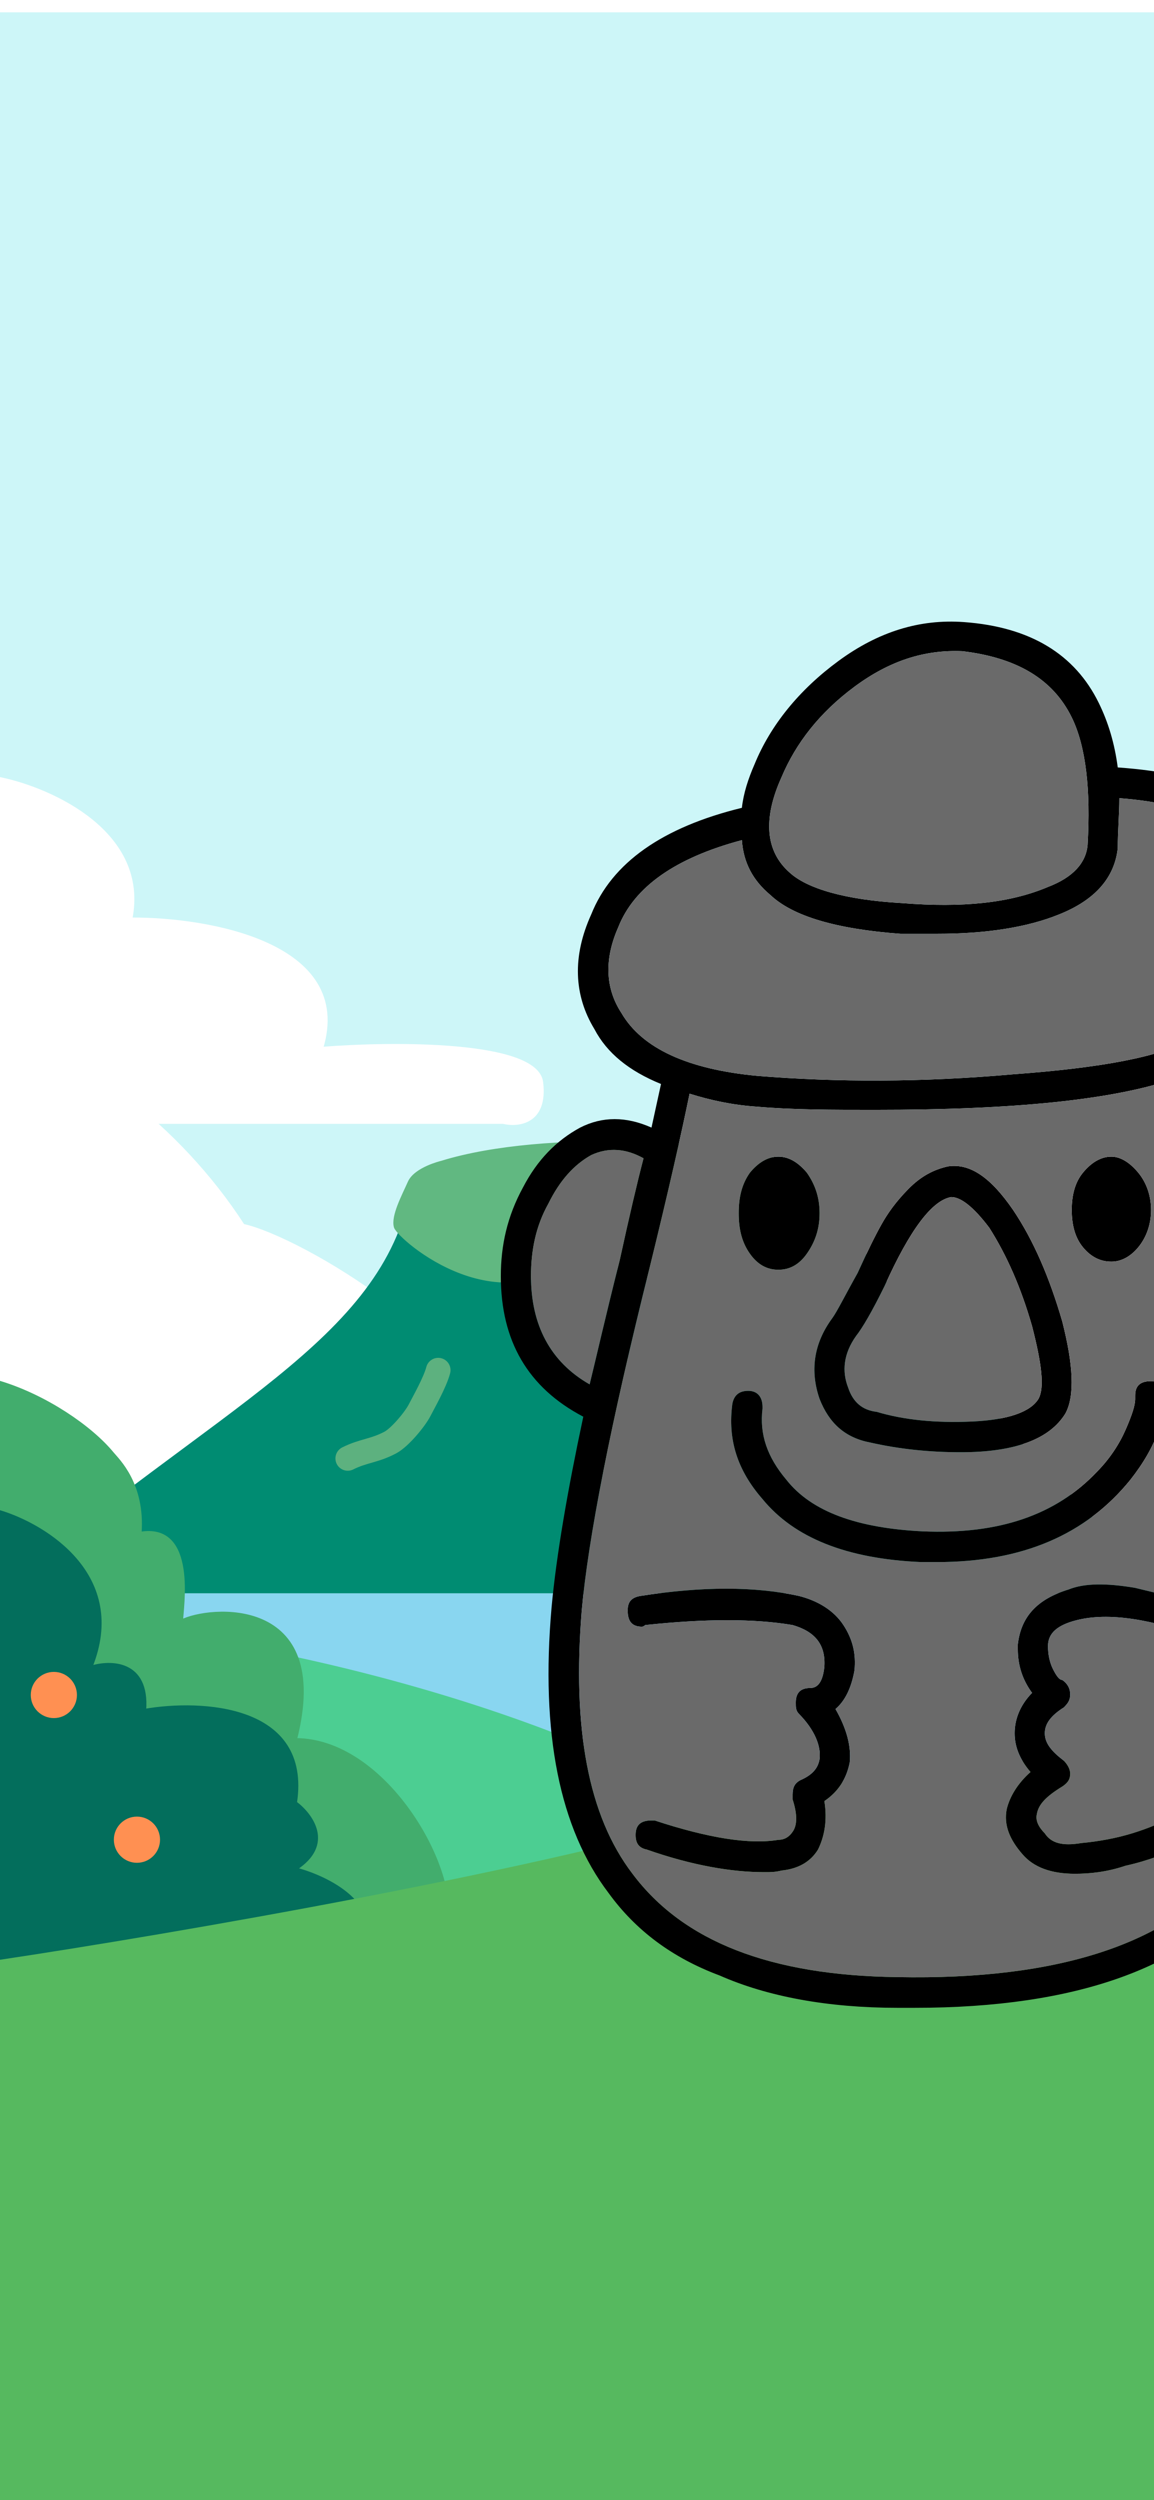 <svg width="375" height="812" viewBox="0 0 375 812" fill="none" xmlns="http://www.w3.org/2000/svg">
<g filter="url(#filter0_d_140_1409)">
<rect width="375" height="812" fill="#CDF6F8"/>
<path d="M341.5 369.5C353.9 333.9 372.333 329 380 331V508L203.5 513.5C210.5 489 213.6 448 214 424C214.4 400 254 380.5 280.5 391.5C297.7 367.9 327.667 363 341.5 369.5Z" fill="white"/>
<path d="M42.5 294.5C48.1 266.5 16.833 252.5 0.5 249V360.5H163.5C168.333 361.667 177.6 360.7 176 347.5C174.4 334.3 127.667 334.667 104.5 336.5C114.9 302.5 67.5 294.333 42.5 294.5Z" fill="white" stroke="white"/>
<path d="M79 394C58 361.5 24.916 337.319 0 332V501.446H248.652C256.025 503.219 270.161 501.75 267.72 481.69C265.28 461.63 193.989 462.187 158.649 464.973C158.649 434 97.5 398 79 394Z" fill="white" stroke="white"/>
<path d="M381 512.974H1C70.806 452.94 124.5 432 134 382.316C137.482 379.369 140.633 377.067 143.5 375.474C163.799 370.178 233.5 362.474 263 379.114C266.554 381.422 269.297 384.186 271 387.474C283.897 412.378 343.667 482.807 381 512.974Z" fill="#008C72" stroke="#008B74"/>
<path d="M255 373.5C236.892 367.256 177.5 363 143.5 373.5C143.5 373.5 135 375.5 133 380C131 384.5 127.5 391 128.5 394.5C129.5 398 164 428.5 191 400C207.8 418.8 230.333 409.5 239.5 402.5C253.1 415.3 271.166 406.167 278.5 400C281.166 394.5 269.5 378.5 255 373.5Z" fill="#61B881" stroke="#61B881"/>
<path d="M378 514H0V594L378 586.672V514Z" fill="#89D6F0" stroke="#89D6F0"/>
<path d="M259.855 439.509C259.855 446.632 258.383 456.575 262.632 462.622C268.775 471.364 272.535 473.035 280 480.5" stroke="#5DB17F" stroke-width="8" stroke-linecap="round"/>
<path d="M203 441C200.592 453.523 201.787 467.772 199 480" stroke="#5DB17F" stroke-width="8" stroke-linecap="round"/>
<path d="M142.401 441C141.365 444.991 137.619 451.529 136.365 453.991C134.876 456.916 129.957 462.842 126.865 464.491C121.673 467.261 118.109 467.112 113 469.666" stroke="#5DB17F" stroke-width="8" stroke-linecap="round"/>
<path d="M197 565.749C257.81 592.138 328.5 576.747 383 584.914V764.414H0V523.914C20.5 519.414 117.5 531.249 197 565.749Z" fill="#4CCE92"/>
<path d="M36.5 468C29.5 459.5 14.833 449.5 0 445V607C36 607 136.4 638.7 144 623.5C151.6 608.3 127 561 96 561C108 514 67.5 518 59 522.5C59 518.5 63.833 490.833 45.5 494C46.7 478 38.353 470.251 36.5 468Z" fill="#42AD6D" stroke="#42AD6D"/>
<path d="M29.5 537.5C41.5 507.9 14.833 491.5 0 487V649C36 649 109.9 645.2 117.5 630C125.1 614.8 106.333 605.667 96 603C108.4 595 101.167 585.333 96 581.5C100.8 549.9 65.333 548.333 47 551.5C48.2 535.5 35.833 535.5 29.5 537.5Z" fill="#036E5C" stroke="#036E5C"/>
<path d="M242.5 583.5C179.3 603.5 54.5 624.833 0 633V812.5H383V572C362.5 567.5 305.7 563.5 242.5 583.5Z" fill="#56B95F" stroke="#56B95F"/>
<circle cx="44.5" cy="593.5" r="7.5" fill="#FF9052"/>
<circle cx="17.5" cy="546.5" r="7.5" fill="#FF9052"/>
<path d="M447.735 392.646C447.735 394.744 448.25 396.842 448.25 398.94C448.25 409.431 444.643 418.873 438.459 426.216C434.336 430.413 428.667 436.183 420.937 443.526L416.299 448.247C421.452 472.9 424.544 493.882 426.606 511.716C428.667 529.55 428.152 546.86 425.06 564.695C421.968 582.529 416.299 597.216 407.023 608.756C386.409 634.983 349.82 648.096 297.255 648.096H291.586C268.911 648.096 249.328 644.424 233.867 637.605C218.407 631.836 206.554 622.918 197.793 610.854C181.818 589.872 175.634 558.925 179.241 518.011C180.787 501.225 184.394 480.244 189.548 456.115C171.511 446.673 162.75 431.462 162.75 410.48C162.75 400.514 164.811 391.072 169.965 381.631C174.603 372.713 180.787 366.419 188.517 362.223C195.732 358.551 203.462 358.551 211.708 362.223C212.738 357.502 213.769 352.781 214.8 348.06C204.493 343.864 197.278 338.094 193.155 330.226C186.456 319.21 185.94 306.622 192.125 292.984C198.824 276.198 215.315 264.658 241.082 258.364C241.597 253.643 243.144 248.922 245.205 244.201C250.358 231.612 259.634 220.073 272.518 210.631C285.402 201.189 298.801 196.993 313.23 198.042C334.875 199.616 349.304 208.533 357.034 224.269C360.126 230.563 362.188 237.382 363.218 245.25C378.163 246.3 389.501 248.922 397.231 252.594C406.507 257.839 413.207 266.232 417.845 278.296C421.968 290.361 421.452 302.95 415.268 315.539C410.115 327.079 402.384 335.471 392.078 341.766C393.108 348.06 394.654 355.404 396.716 363.272C407.023 357.502 417.329 358.026 428.667 364.321C438.974 371.14 445.673 380.581 447.735 392.646ZM253.966 248.398C247.782 262.036 248.812 272.527 256.542 279.346C262.211 284.591 274.579 288.263 293.132 289.312C312.715 290.885 328.175 289.312 340.543 284.066C348.789 280.919 352.912 276.198 353.427 270.428C354.458 252.594 352.912 238.431 348.273 228.99C342.089 216.401 330.236 209.582 312.715 207.484C300.347 206.959 289.009 210.631 277.671 219.024C266.334 227.416 258.604 237.382 253.966 248.398ZM201.916 324.98C208.616 336.52 223.56 343.339 246.236 345.437C272.003 347.536 299.831 347.536 329.206 344.913C358.065 342.815 377.133 339.143 385.894 333.898C395.17 328.652 401.869 321.309 407.023 310.818C411.661 300.852 412.176 290.885 408.569 281.444C404.961 272.527 399.808 266.232 393.624 262.56C387.44 258.888 377.133 256.266 363.734 255.217C363.734 260.462 363.218 265.708 363.218 271.477C362.188 280.919 356.004 288.263 344.151 292.984C333.844 297.18 320.445 299.278 304.469 299.278H292.616C271.487 297.704 257.573 293.508 250.358 286.689C244.69 281.968 241.597 276.198 241.082 268.855C219.438 274.625 206.039 284.066 200.885 297.18C196.247 307.671 196.763 317.112 201.916 324.98ZM172.542 410.48C172.542 426.216 178.726 438.281 191.609 445.624C193.671 437.232 196.763 423.594 201.401 405.235C204.493 391.072 207.069 380.057 209.131 372.189C203.462 369.042 197.793 368.517 192.125 371.14C186.456 374.287 181.818 379.532 178.21 386.876C174.088 394.219 172.542 402.088 172.542 410.48ZM399.292 602.986C404.446 595.642 409.084 587.774 412.176 578.857C415.268 570.465 417.329 559.974 417.329 547.909C417.329 535.845 417.329 524.83 416.814 514.863C416.299 505.422 414.753 492.308 411.661 476.048C408.569 459.787 405.992 446.673 403.93 437.232C401.869 427.79 398.262 413.103 394.139 394.219C388.986 373.238 384.863 356.977 382.801 345.962C362.188 353.305 329.206 356.453 284.371 356.453C270.457 356.453 257.573 356.453 245.72 355.404C237.99 354.879 230.775 353.305 224.076 351.207C221.499 363.796 217.376 382.155 211.192 407.333C198.309 458.738 191.094 495.98 189.032 519.06C185.94 557.351 191.094 585.676 205.523 604.56C222.014 626.59 250.358 637.605 291.586 638.13C344.151 639.179 380.225 627.115 399.292 602.986ZM430.728 419.397C435.882 414.152 438.459 407.333 438.459 398.94C438.459 397.891 437.943 396.318 437.943 394.219C436.397 384.778 431.759 377.959 424.029 372.713C414.753 367.468 406.507 367.993 399.292 373.762L403.415 391.597C408.053 411.529 411.661 426.741 414.237 436.707C421.452 429.364 427.121 423.594 430.728 419.397ZM252.935 408.382C249.328 408.382 246.236 406.808 243.659 403.137C241.082 399.465 240.051 395.269 240.051 390.023C240.051 384.778 241.082 380.581 243.659 376.91C246.236 373.762 249.328 371.664 252.935 371.664C256.542 371.664 259.634 373.762 262.211 376.91C264.788 380.581 266.334 384.778 266.334 390.023C266.334 395.269 264.788 399.465 262.211 403.137C259.634 406.808 256.542 408.382 252.935 408.382ZM348.273 388.974C348.273 384.253 349.304 380.057 351.881 376.91C354.458 373.762 357.55 371.664 361.157 371.664C364.249 371.664 367.341 373.762 369.918 376.91C372.495 380.057 374.041 384.253 374.041 388.974C374.041 393.695 372.495 397.891 369.918 401.038C367.341 404.186 364.249 405.759 361.157 405.759C357.55 405.759 354.458 404.186 351.881 401.038C349.304 397.891 348.273 393.695 348.273 388.974ZM266.334 450.345C263.242 441.428 264.273 432.511 270.457 424.118C272.003 422.02 274.579 416.775 278.702 409.431C281.794 402.612 284.371 397.367 286.432 393.695C288.494 390.023 291.07 386.351 295.193 382.155C299.316 377.959 303.439 375.861 308.077 374.812C315.292 373.762 321.991 378.483 329.206 388.974C335.905 398.94 341.059 411.005 345.181 425.167C348.789 439.33 349.304 449.296 346.212 455.066C341.059 463.459 329.721 467.655 312.199 467.655C301.893 467.655 292.101 466.606 282.825 464.508C274.579 462.934 269.426 458.213 266.334 450.345ZM278.187 429.888C274.064 435.658 273.549 441.428 275.61 446.673C277.156 451.394 280.248 454.017 284.886 454.541C293.647 457.164 303.954 458.213 315.807 457.689C327.66 457.164 334.875 454.541 337.451 450.345C339.513 446.673 338.482 438.805 335.39 426.741C331.783 414.152 327.144 403.661 321.476 394.744C316.322 387.925 312.199 384.778 309.107 384.778C302.923 385.827 295.708 395.269 287.463 413.627C283.34 422.02 280.248 427.265 278.187 429.888ZM367.341 476.572C352.912 494.406 332.298 503.324 304.469 503.324H299.316C275.095 502.274 258.088 495.455 247.782 482.867C239.536 473.425 236.444 463.459 237.99 451.919C238.505 449.296 240.051 447.722 243.144 447.722C246.236 447.722 247.782 449.821 247.782 452.968V453.492C246.751 461.885 249.328 469.229 255.512 476.572C263.757 487.063 278.702 492.308 299.831 493.357C324.568 494.406 343.12 488.112 356.519 473.949C360.642 469.753 363.734 465.032 365.795 460.311C367.856 455.591 368.887 452.443 368.887 450.345V449.296C368.887 446.149 370.433 444.575 374.041 444.575C376.102 444.575 377.648 446.149 378.679 448.247C379.194 450.87 378.679 455.066 376.617 460.311C374.556 466.081 371.464 471.327 367.341 476.572ZM259.634 514.339C265.819 515.912 270.972 519.06 274.064 523.781C277.156 528.501 278.187 533.222 277.671 538.468C276.641 544.238 274.579 548.434 271.487 551.057C275.095 557.351 276.641 563.121 276.125 568.366C275.095 573.612 272.518 577.808 267.88 580.955C268.911 587.25 267.88 592.495 265.819 596.691C263.242 600.888 259.119 602.986 253.966 603.51C251.904 604.035 250.358 604.035 248.812 604.035H248.297C237.99 604.035 225.107 601.937 210.162 596.691C207.585 596.167 206.554 594.593 206.554 591.971C206.554 588.823 208.1 587.25 211.708 587.25H212.738C230.26 593.02 243.659 595.118 252.935 593.544C254.996 593.544 256.542 592.495 257.573 590.922C259.119 588.823 259.119 585.152 257.573 580.431V578.857C257.573 576.759 258.088 575.185 260.15 574.136C263.757 572.563 265.819 570.465 266.334 567.317C266.849 563.121 264.788 557.876 259.634 552.63C258.604 551.581 258.604 550.532 258.604 548.958C258.604 545.811 260.15 544.238 263.242 544.238C265.819 544.238 267.365 542.139 267.88 537.419C268.395 530.075 264.788 525.879 257.573 523.781C245.205 521.682 229.229 521.682 209.646 523.781C209.131 524.305 208.616 524.305 208.616 524.305C205.523 524.305 203.977 522.731 203.977 519.06C203.977 516.437 205.008 514.863 208.1 514.339C228.199 511.192 245.205 511.192 259.634 514.339ZM347.243 512.241C352.396 510.143 359.611 510.143 368.887 511.716C377.648 513.814 383.832 515.388 387.955 516.437C391.562 517.486 394.654 518.535 396.716 519.584C398.777 520.633 399.808 521.682 399.808 523.781C399.808 527.452 397.746 529.026 394.654 529.026C393.624 529.026 393.108 529.026 392.593 528.501C374.041 521.682 360.126 519.584 349.819 522.207C343.635 523.781 340.543 526.403 340.543 530.6C340.543 533.222 341.059 535.845 342.089 537.943C343.12 540.041 344.151 541.615 345.181 541.615C346.727 542.664 347.758 544.238 347.758 546.336C347.758 548.434 346.727 549.483 345.697 550.532C341.574 553.155 339.513 555.777 339.513 558.925C339.513 562.072 341.574 564.695 345.697 567.842C346.727 568.891 347.758 570.464 347.758 572.038C347.758 574.136 346.727 575.185 345.181 576.234C340.028 579.382 337.451 582.004 336.936 585.152C336.421 587.25 337.451 589.348 339.513 591.446C341.574 594.593 345.181 595.642 351.366 594.593C357.034 594.069 362.703 593.02 367.857 591.446C373.01 589.872 378.163 587.774 382.801 585.152H384.863C387.955 585.152 389.501 586.725 389.501 589.872C389.501 591.971 388.47 593.544 386.924 594.593C379.709 597.74 373.01 600.363 365.795 601.937C359.611 604.035 353.942 604.56 349.304 604.56C341.574 604.56 335.905 602.461 332.298 598.265C328.175 593.544 326.114 588.823 327.144 583.578C328.175 579.382 330.752 575.185 334.875 571.514C331.267 567.317 329.721 563.121 329.721 558.925C329.721 554.728 331.267 550.007 335.39 545.811C332.298 541.615 330.752 536.894 330.752 531.649V530.075C331.783 521.158 336.936 515.388 347.243 512.241Z" fill="black"/>
<path d="M253.966 248.398C247.782 262.036 248.812 272.527 256.542 279.346C262.211 284.591 274.579 288.263 293.132 289.312C312.715 290.885 328.175 289.312 340.543 284.066C348.789 280.919 352.912 276.198 353.427 270.428C354.458 252.594 352.912 238.431 348.273 228.99C342.089 216.401 330.236 209.582 312.715 207.484C300.347 206.959 289.009 210.631 277.671 219.024C266.334 227.416 258.604 237.382 253.966 248.398Z" fill="#6A6A6A"/>
<path d="M201.916 324.98C208.616 336.52 223.56 343.339 246.236 345.437C272.003 347.536 299.831 347.536 329.206 344.913C358.065 342.815 377.133 339.143 385.894 333.898C395.17 328.652 401.869 321.309 407.023 310.818C411.661 300.852 412.176 290.885 408.569 281.444C404.961 272.527 399.808 266.232 393.624 262.56C387.44 258.888 377.133 256.266 363.734 255.217C363.734 260.462 363.218 265.708 363.218 271.477C362.188 280.919 356.004 288.263 344.151 292.984C333.844 297.18 320.445 299.278 304.469 299.278H292.616C271.487 297.704 257.573 293.508 250.358 286.689C244.69 281.968 241.597 276.198 241.082 268.855C219.438 274.625 206.039 284.066 200.885 297.18C196.247 307.671 196.763 317.112 201.916 324.98Z" fill="#6A6A6A"/>
<path d="M278.187 429.888C274.064 435.658 273.549 441.428 275.61 446.673C277.156 451.394 280.248 454.017 284.886 454.541C293.647 457.164 303.954 458.213 315.807 457.689C327.66 457.164 334.875 454.541 337.451 450.345C339.513 446.673 338.482 438.805 335.39 426.741C331.783 414.152 327.144 403.661 321.476 394.744C316.322 387.925 312.199 384.778 309.107 384.778C302.923 385.827 295.708 395.269 287.463 413.627C283.34 422.02 280.248 427.265 278.187 429.888Z" fill="#6A6A6A"/>
<path fill-rule="evenodd" clip-rule="evenodd" d="M399.292 602.986C404.446 595.642 409.084 587.774 412.176 578.857C415.268 570.465 417.329 559.974 417.329 547.909C417.329 535.845 417.329 524.83 416.814 514.863C416.299 505.422 414.753 492.308 411.661 476.048C408.569 459.787 405.992 446.673 403.93 437.232C401.869 427.79 398.262 413.103 394.139 394.219C388.986 373.238 384.863 356.977 382.801 345.962C362.188 353.305 329.206 356.453 284.371 356.453C270.457 356.453 257.573 356.453 245.72 355.404C237.99 354.879 230.775 353.305 224.076 351.207C221.499 363.796 217.376 382.155 211.192 407.333C198.309 458.738 191.094 495.98 189.032 519.06C185.94 557.351 191.094 585.676 205.523 604.56C222.014 626.59 250.358 637.605 291.586 638.13C344.151 639.179 380.225 627.115 399.292 602.986ZM243.659 403.137C246.236 406.808 249.328 408.382 252.935 408.382C256.542 408.382 259.634 406.808 262.211 403.137C264.788 399.465 266.334 395.269 266.334 390.023C266.334 384.778 264.788 380.581 262.211 376.91C259.634 373.762 256.542 371.664 252.935 371.664C249.328 371.664 246.236 373.762 243.659 376.91C241.082 380.581 240.051 384.778 240.051 390.023C240.051 395.269 241.082 399.465 243.659 403.137ZM351.881 376.91C349.304 380.057 348.273 384.253 348.273 388.974C348.273 393.695 349.304 397.891 351.881 401.038C354.458 404.186 357.55 405.759 361.157 405.759C364.249 405.759 367.341 404.186 369.918 401.038C372.495 397.891 374.041 393.695 374.041 388.974C374.041 384.253 372.495 380.057 369.918 376.91C367.341 373.762 364.249 371.664 361.157 371.664C357.55 371.664 354.458 373.762 351.881 376.91ZM270.457 424.118C264.273 432.511 263.242 441.428 266.334 450.345C269.426 458.213 274.579 462.934 282.825 464.508C292.101 466.606 301.893 467.655 312.199 467.655C329.721 467.655 341.059 463.459 346.212 455.066C349.304 449.296 348.789 439.33 345.181 425.167C341.059 411.005 335.905 398.94 329.206 388.974C321.991 378.483 315.292 373.762 308.077 374.812C303.439 375.861 299.316 377.959 295.193 382.155C291.07 386.351 288.494 390.023 286.432 393.695C284.371 397.367 281.794 402.612 278.702 409.431C274.579 416.775 272.003 422.02 270.457 424.118ZM304.469 503.324C332.298 503.324 352.912 494.406 367.341 476.572C371.464 471.327 374.556 466.081 376.617 460.311C378.679 455.066 379.194 450.87 378.679 448.247C377.648 446.149 376.102 444.575 374.041 444.575C370.433 444.575 368.887 446.149 368.887 449.296V450.345C368.887 452.443 367.856 455.591 365.795 460.311C363.734 465.032 360.642 469.753 356.519 473.949C343.12 488.112 324.568 494.406 299.831 493.357C278.702 492.308 263.757 487.063 255.512 476.572C249.328 469.229 246.751 461.885 247.782 453.492V452.968C247.782 449.821 246.236 447.722 243.144 447.722C240.051 447.722 238.505 449.296 237.99 451.919C236.444 463.459 239.536 473.425 247.782 482.867C258.088 495.455 275.095 502.274 299.316 503.324H304.469ZM274.064 523.781C270.972 519.06 265.819 515.912 259.634 514.339C245.205 511.192 228.199 511.192 208.1 514.339C205.008 514.863 203.977 516.437 203.977 519.06C203.977 522.731 205.523 524.305 208.616 524.305C208.616 524.305 209.131 524.305 209.646 523.781C229.229 521.682 245.205 521.682 257.573 523.781C264.788 525.879 268.395 530.075 267.88 537.419C267.365 542.139 265.819 544.238 263.242 544.238C260.15 544.238 258.604 545.811 258.604 548.958C258.604 550.532 258.604 551.581 259.634 552.63C264.788 557.876 266.849 563.121 266.334 567.317C265.819 570.465 263.757 572.563 260.15 574.136C258.088 575.185 257.573 576.759 257.573 578.857V580.431C259.119 585.152 259.119 588.823 257.573 590.922C256.542 592.495 254.996 593.544 252.935 593.544C243.659 595.118 230.26 593.02 212.738 587.25H211.708C208.1 587.25 206.554 588.823 206.554 591.971C206.554 594.593 207.585 596.167 210.162 596.691C225.107 601.937 237.99 604.035 248.297 604.035H248.812C250.358 604.035 251.904 604.035 253.966 603.51C259.119 602.986 263.242 600.888 265.819 596.691C267.88 592.495 268.911 587.25 267.88 580.955C272.518 577.808 275.095 573.612 276.125 568.366C276.641 563.121 275.095 557.351 271.487 551.057C274.579 548.434 276.641 544.238 277.671 538.468C278.187 533.222 277.156 528.501 274.064 523.781ZM368.887 511.716C359.611 510.143 352.396 510.143 347.243 512.241C336.936 515.388 331.783 521.158 330.752 530.075V531.649C330.752 536.894 332.298 541.615 335.39 545.811C331.267 550.007 329.721 554.728 329.721 558.925C329.721 563.121 331.267 567.317 334.875 571.514C330.752 575.185 328.175 579.382 327.144 583.578C326.114 588.823 328.175 593.544 332.298 598.265C335.905 602.461 341.574 604.56 349.304 604.56C353.942 604.56 359.611 604.035 365.795 601.937C373.01 600.363 379.709 597.74 386.924 594.593C388.47 593.544 389.501 591.971 389.501 589.872C389.501 586.725 387.955 585.152 384.863 585.152H382.801C378.163 587.774 373.01 589.872 367.857 591.446C362.703 593.02 357.034 594.069 351.366 594.593C345.181 595.642 341.574 594.593 339.513 591.446C337.451 589.348 336.421 587.25 336.936 585.152C337.451 582.004 340.028 579.382 345.181 576.234C346.727 575.185 347.758 574.136 347.758 572.038C347.758 570.464 346.727 568.891 345.697 567.842C341.574 564.695 339.513 562.072 339.513 558.925C339.513 555.777 341.574 553.155 345.697 550.532C346.727 549.483 347.758 548.434 347.758 546.336C347.758 544.238 346.727 542.664 345.181 541.615C344.151 541.615 343.12 540.041 342.089 537.943C341.059 535.845 340.543 533.222 340.543 530.6C340.543 526.403 343.635 523.781 349.819 522.207C360.126 519.584 374.041 521.682 392.593 528.501C393.108 529.026 393.624 529.026 394.654 529.026C397.746 529.026 399.808 527.452 399.808 523.781C399.808 521.682 398.777 520.633 396.716 519.584C394.654 518.535 391.562 517.486 387.955 516.437C383.832 515.388 377.648 513.814 368.887 511.716Z" fill="#6A6A6A"/>
<path d="M430.728 419.397C435.882 414.152 438.459 407.333 438.459 398.94C438.459 397.891 437.943 396.318 437.943 394.219C436.397 384.778 431.759 377.959 424.029 372.713C414.753 367.468 406.507 367.993 399.292 373.762L403.415 391.597C408.053 411.529 411.661 426.741 414.237 436.707C421.452 429.364 427.121 423.594 430.728 419.397Z" fill="#6A6A6A"/>
<path d="M172.542 410.48C172.542 426.216 178.726 438.281 191.609 445.624C193.671 437.232 196.763 423.594 201.401 405.235C204.493 391.072 207.069 380.057 209.131 372.189C203.462 369.042 197.793 368.517 192.125 371.14C186.456 374.287 181.818 379.532 178.21 386.876C174.088 394.219 172.542 402.088 172.542 410.48Z" fill="#6A6A6A"/>
</g>
<defs>
<filter id="filter0_d_140_1409" x="-4.5" y="0" width="599.5" height="821" filterUnits="userSpaceOnUse" color-interpolation-filters="sRGB">
<feFlood flood-opacity="0" result="BackgroundImageFix"/>
<feColorMatrix in="SourceAlpha" type="matrix" values="0 0 0 0 0 0 0 0 0 0 0 0 0 0 0 0 0 0 127 0" result="hardAlpha"/>
<feOffset dy="4"/>
<feGaussianBlur stdDeviation="2"/>
<feComposite in2="hardAlpha" operator="out"/>
<feColorMatrix type="matrix" values="0 0 0 0 0 0 0 0 0 0 0 0 0 0 0 0 0 0 0.25 0"/>
<feBlend mode="normal" in2="BackgroundImageFix" result="effect1_dropShadow_140_1409"/>
<feBlend mode="normal" in="SourceGraphic" in2="effect1_dropShadow_140_1409" result="shape"/>
</filter>
</defs>
</svg>

